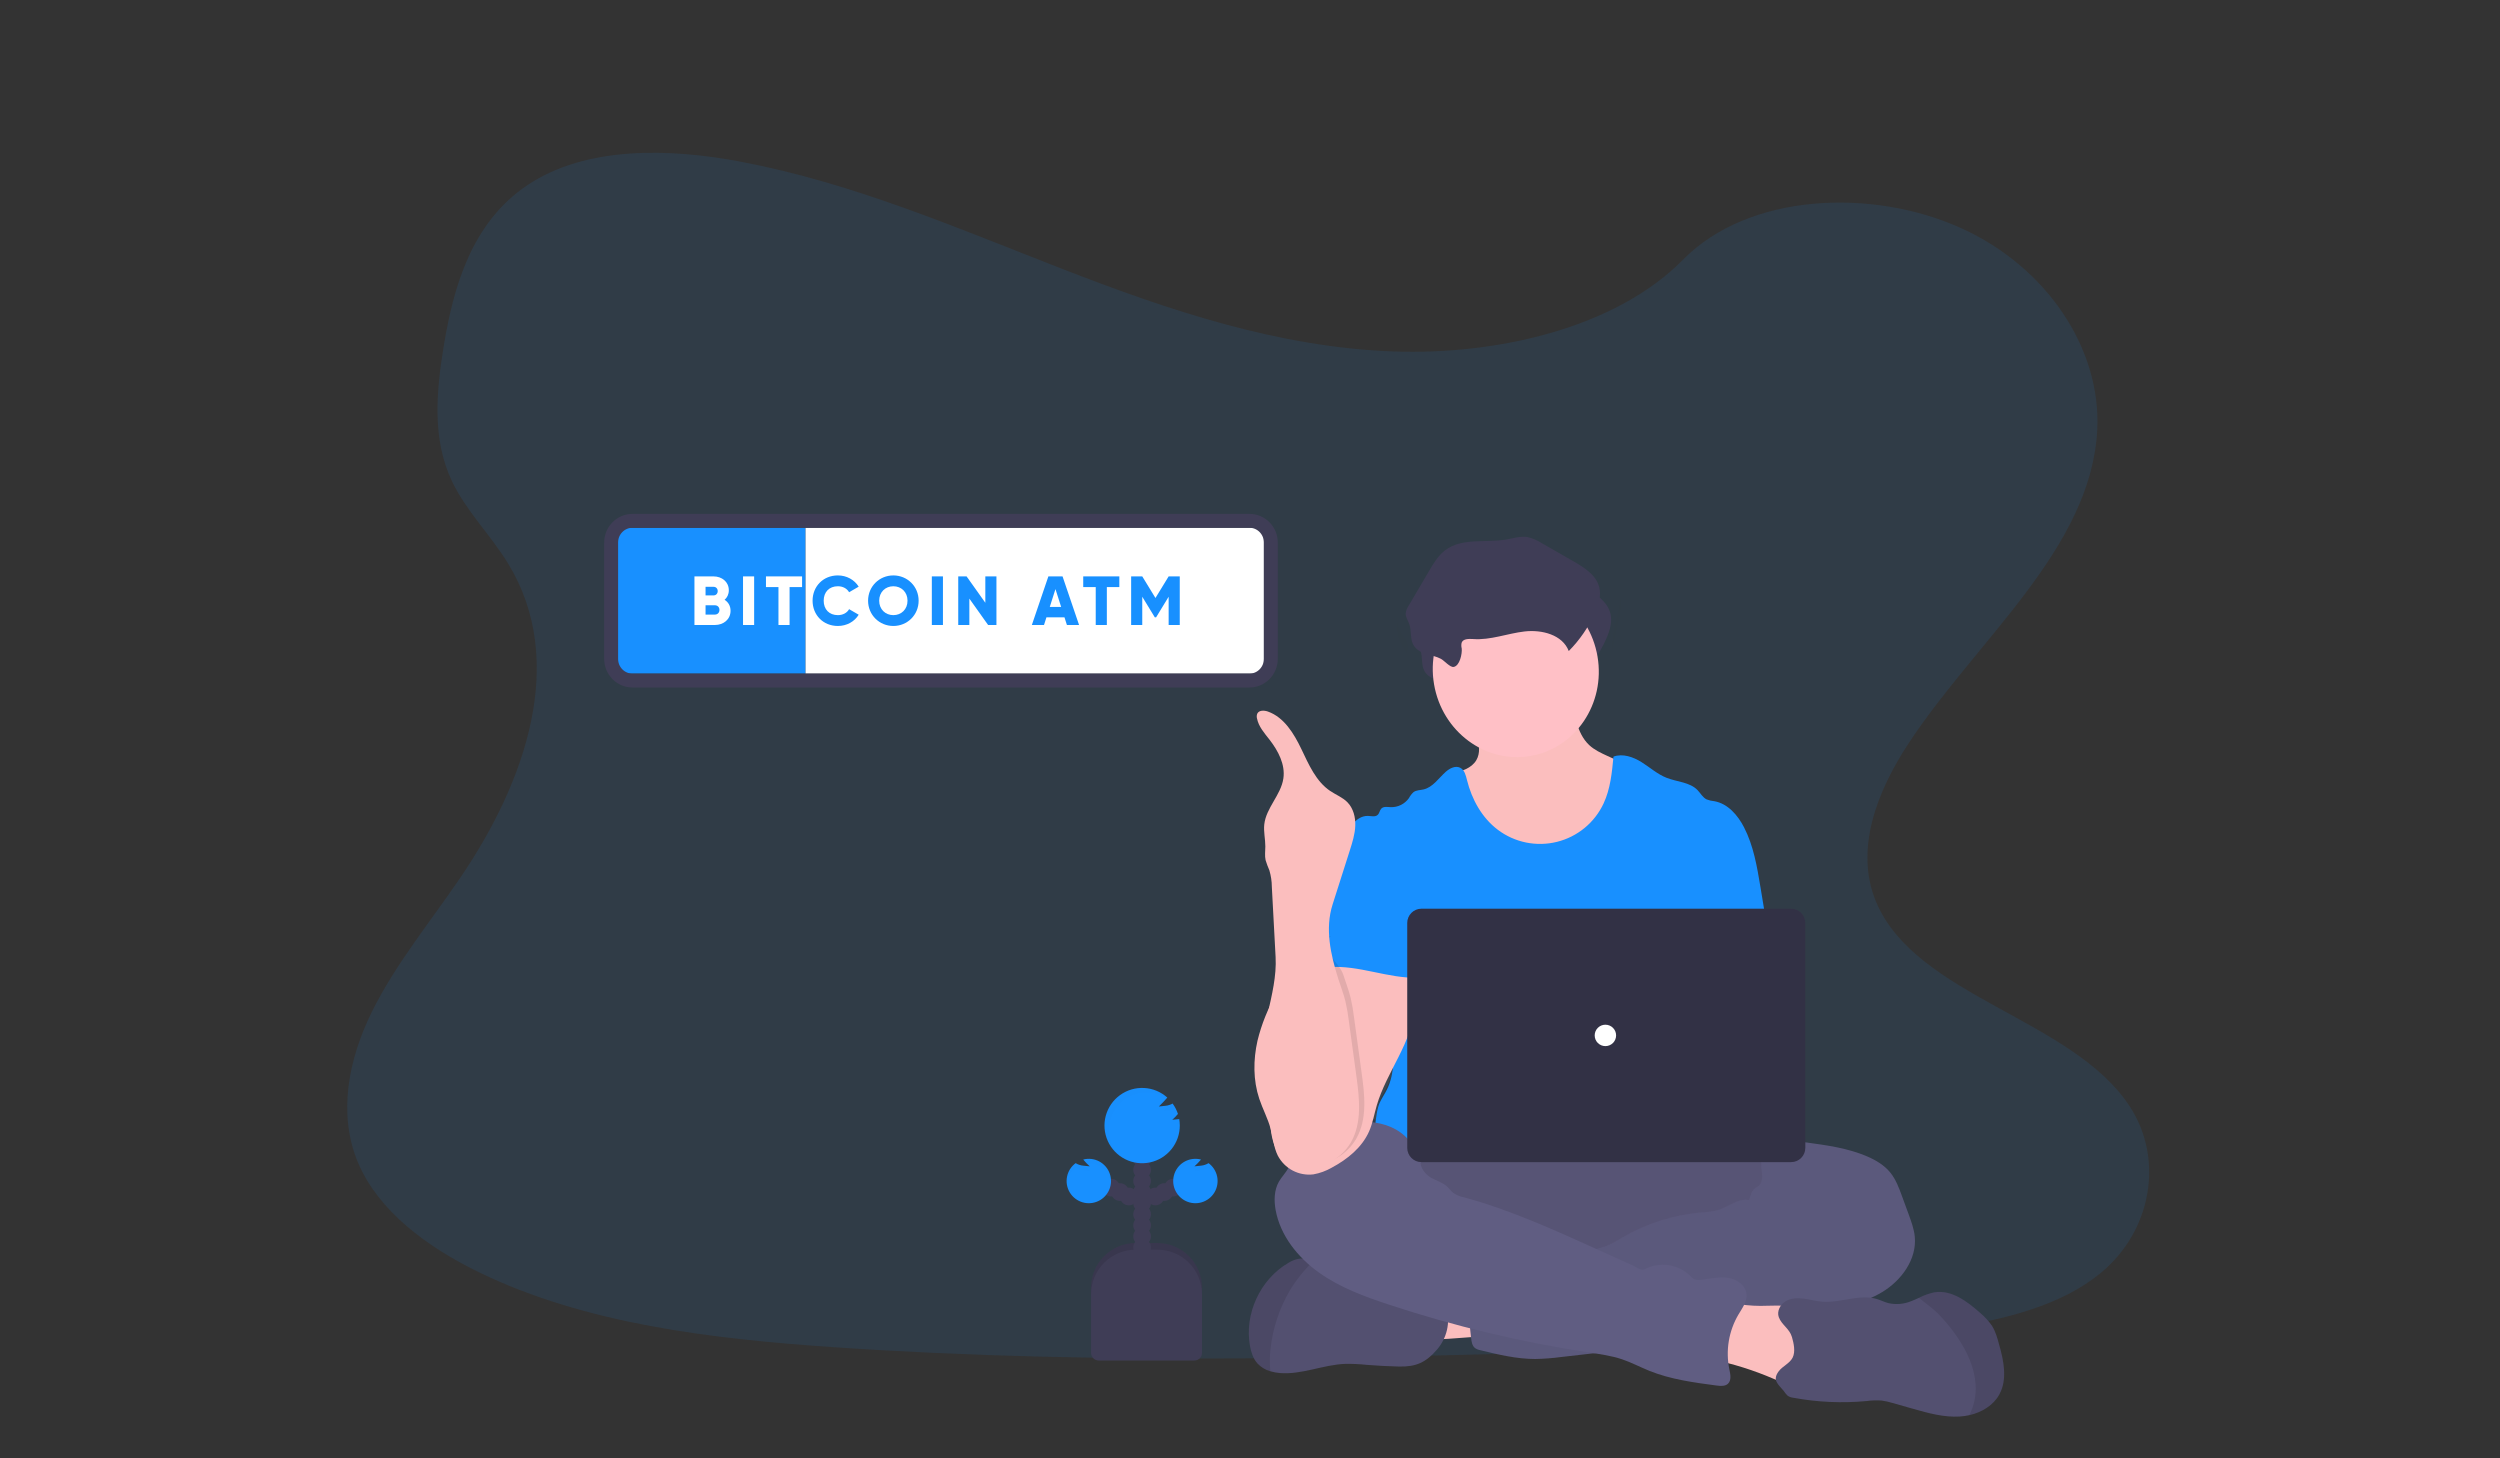 <svg width="360" height="210" viewBox="0 0 360 210" fill="none" xmlns="http://www.w3.org/2000/svg">
<rect x="0" y="0" width="360" height="210" fill="#333333" stroke="none"/>
<path opacity="0.1" d="M200.763 50.614C184.128 50.036 168.284 44.668 153.153 38.793C138.022 32.919 123.039 26.41 106.803 23.311C96.36 21.309 84.418 21.027 76.003 26.623C67.906 32.02 65.29 41.309 63.881 49.935C62.825 56.429 62.2 63.259 65.102 69.337C67.115 73.556 70.69 77.102 73.163 81.144C81.763 95.206 75.684 112.546 66.362 126.276C61.992 132.715 56.918 138.867 53.544 145.718C50.169 152.568 48.609 160.429 51.559 167.424C54.487 174.362 61.46 179.563 69.012 183.225C84.354 190.661 102.426 192.792 120.063 193.997C159.085 196.667 198.318 195.51 237.443 194.354C251.924 193.925 266.467 193.491 280.712 191.252C288.623 190.009 296.791 188.035 302.533 183.286C309.823 177.24 311.63 167 306.746 159.419C298.552 146.702 275.903 143.541 270.168 129.894C267.015 122.382 270.253 114.013 274.833 107.047C284.662 92.099 301.135 78.988 302.004 61.903C302.6 50.169 294.681 38.418 282.436 32.865C269.6 27.045 251.804 27.777 242.34 37.411C232.583 47.307 215.449 51.123 200.763 50.614Z" fill="#1890FF"/>
<path d="M200.601 153.231C200.509 154.346 200.218 155.434 199.742 156.446C199.424 157.091 199.012 157.685 198.714 158.332C198.431 158.918 198.221 160.026 198.095 161.241C197.941 161.215 197.784 161.192 197.63 161.174C197.858 160.372 198.031 159.55 198.259 158.746C198.802 156.834 199.693 155.028 200.601 153.231Z" fill="url(#paint0_linear)"/>
<path d="M204.561 192.753C204.019 191.519 203.505 190.101 204.047 188.868C204.401 188.141 205.009 187.57 205.756 187.262C206.495 186.96 207.275 186.768 208.069 186.691C210.563 186.364 213.087 186.33 215.589 186.589C215.772 188.033 215.386 189.497 215.055 190.892C214.754 192.177 214.582 192.367 213.256 192.434C212.397 192.48 204.764 193.208 204.561 192.753Z" fill="#FBBEBE"/>
<path d="M227.45 184.432C247.749 184.432 264.205 179.831 264.205 174.154C264.205 168.477 247.749 163.875 227.45 163.875C207.15 163.875 190.694 168.477 190.694 174.154C190.694 179.831 207.15 184.432 227.45 184.432Z" fill="#605D82"/>
<path opacity="0.1" d="M227.45 184.432C247.749 184.432 264.205 179.831 264.205 174.154C264.205 168.477 247.749 163.875 227.45 163.875C207.15 163.875 190.694 168.477 190.694 174.154C190.694 179.831 207.15 184.432 227.45 184.432Z" fill="black"/>
<path d="M234.04 119.892C232.781 122.326 230.688 124.227 228.144 125.248C226.646 125.793 225.07 126.094 223.476 126.137C221.731 126.216 219.95 126.103 218.31 125.507C216.11 124.711 214.283 123.081 212.913 121.182C211.543 119.283 210.599 117.115 209.779 114.928C209.348 113.789 208.936 112.577 209.139 111.374C210.463 111.073 211.913 110.631 212.596 109.457C213.18 108.45 213.018 107.242 212.681 106.091C212.586 105.764 212.476 105.441 212.365 105.13C212.108 104.384 211.221 102.969 211.838 102.331C212.231 101.928 213.879 101.722 214.447 101.46C216.197 100.653 217.812 99.487 219.734 99.104C221.397 98.772 223.114 99.083 224.774 99.427C224.995 99.46 225.206 99.536 225.396 99.651C225.613 99.834 225.774 100.074 225.859 100.345C226.332 101.496 226.61 102.768 226.99 103.968C227.386 105.225 227.895 106.404 228.848 107.296C229.591 107.992 230.537 108.429 231.462 108.853L233.74 109.896C234.145 110.048 234.512 110.286 234.817 110.593C235.114 111.002 235.292 111.486 235.331 111.991C235.739 114.695 235.287 117.459 234.04 119.892Z" fill="#FBBEBE"/>
<path opacity="0.1" d="M226.98 103.968C225.167 105.853 222.78 107.084 220.193 107.468C217.605 107.853 214.964 107.368 212.681 106.091C212.586 105.764 212.476 105.441 212.365 105.13C212.108 104.384 211.221 102.969 211.838 102.331C212.231 101.928 213.879 101.722 214.447 101.46C216.197 100.653 217.811 99.487 219.734 99.104C221.397 98.772 223.114 99.083 224.774 99.427C224.995 99.46 225.206 99.536 225.396 99.651C225.613 99.834 225.774 100.074 225.859 100.345C226.322 101.496 226.599 102.768 226.98 103.968Z" fill="black"/>
<path d="M254.478 133.627L253.506 127.743C253.015 124.79 252.509 121.781 251.136 119.121C250.234 117.379 248.802 115.719 246.872 115.375C246.492 115.341 246.118 115.254 245.762 115.118C245.196 114.845 244.888 114.234 244.453 113.782C243.333 112.62 241.508 112.602 240.007 112.011C238.68 111.497 237.596 110.508 236.388 109.752C235.18 108.997 233.676 108.467 232.34 108.951C232.124 111.25 231.895 113.602 230.918 115.696C230.282 117.059 229.35 118.263 228.189 119.22C227.028 120.177 225.668 120.862 224.208 121.226C222.748 121.589 221.225 121.622 219.75 121.321C218.276 121.021 216.888 120.395 215.687 119.489C213.396 117.765 211.929 115.105 211.245 112.322C211.078 111.644 210.888 110.865 210.263 110.554C209.587 110.215 208.775 110.626 208.207 111.124C207.166 112.047 206.338 113.368 204.986 113.679C204.498 113.792 203.958 113.769 203.552 114.064C203.282 114.313 203.056 114.606 202.884 114.93C202.588 115.348 202.193 115.686 201.734 115.913C201.275 116.14 200.766 116.249 200.255 116.23C199.784 116.207 199.226 116.099 198.905 116.441C198.666 116.698 198.648 117.099 198.391 117.338C198.044 117.675 197.481 117.51 196.998 117.492C196.083 117.454 195.232 118.04 194.708 118.777C194.183 119.514 193.937 120.427 193.68 121.311C196.489 127.565 199.059 133.828 201.869 140.082C202 140.318 202.07 140.583 202.072 140.853C202.015 141.133 201.896 141.397 201.722 141.624C200.344 143.837 200.388 146.619 200.54 149.22C200.691 151.821 200.877 154.568 199.715 156.898C199.399 157.538 198.987 158.124 198.687 158.764C197.982 160.213 197.728 164.849 198.139 166.406H256.228C255.12 163.361 255.542 157.25 255.773 154.018C255.935 151.756 255.516 149.498 255.336 147.236C254.958 142.618 255.241 138.237 254.478 133.627Z" fill="#1890FF"/>
<path d="M257.45 164.607C258.306 164.281 259.249 164.399 260.167 164.522C263.12 164.926 266.117 165.34 268.855 166.519C270.14 167.069 271.363 167.804 272.232 168.886C273.003 169.86 273.453 171.052 273.879 172.226L274.866 174.922C275.242 175.95 275.622 176.998 275.728 178.09C276.036 181.326 273.823 184.376 271.039 186.056C268.256 187.737 264.979 188.336 261.786 188.963C258.594 189.59 255.389 190.283 252.209 191.018C250.726 191.403 249.222 191.699 247.704 191.905C244.3 192.29 240.743 191.723 237.51 192.848C236.225 193.298 234.963 193.966 233.629 194.277C232.744 194.471 231.849 194.615 230.948 194.708L224.828 195.407C223.583 195.574 222.331 195.67 221.075 195.695C218.402 195.695 215.773 195.063 213.177 194.431C212.901 194.383 212.638 194.277 212.406 194.12C211.994 193.796 211.904 193.223 211.845 192.704C211.583 190.407 211.354 188.107 211.157 185.805C211.095 185.057 211.049 184.247 211.457 183.618C211.971 182.847 212.974 182.605 213.889 182.456C217.769 181.822 221.699 181.549 225.63 181.642C227.123 180.149 229.586 180.141 231.542 179.329C232.261 178.999 232.958 178.62 233.626 178.196C237.123 176.156 241.032 174.92 245.066 174.58C245.857 174.556 246.642 174.444 247.408 174.246C248.922 173.776 250.302 172.496 251.857 172.81C252.05 172.278 252.184 171.566 252.628 171.201C252.849 171.013 253.122 170.888 253.325 170.687C253.754 170.253 253.793 169.569 253.728 168.963C253.664 168.356 253.52 167.735 253.677 167.144C253.742 166.92 253.838 166.706 253.962 166.509C254.736 165.157 255.9 164.479 257.45 164.607Z" fill="#605D82"/>
<path opacity="0.05" d="M257.45 164.607C258.306 164.281 259.249 164.399 260.167 164.522C263.12 164.926 266.117 165.34 268.855 166.519C270.14 167.069 271.363 167.804 272.232 168.886C273.003 169.86 273.453 171.052 273.879 172.226L274.866 174.922C275.242 175.95 275.622 176.998 275.728 178.09C276.036 181.326 273.823 184.376 271.039 186.056C268.256 187.737 264.979 188.336 261.786 188.963C258.594 189.59 255.389 190.283 252.209 191.018C250.726 191.403 249.222 191.699 247.704 191.905C244.3 192.29 240.743 191.723 237.51 192.848C236.225 193.298 234.963 193.966 233.629 194.277C232.744 194.471 231.849 194.615 230.948 194.708L224.828 195.407C223.583 195.574 222.331 195.67 221.075 195.695C218.402 195.695 215.773 195.063 213.177 194.431C212.901 194.383 212.638 194.277 212.406 194.12C211.994 193.796 211.904 193.223 211.845 192.704C211.583 190.407 211.354 188.107 211.157 185.805C211.095 185.057 211.049 184.247 211.457 183.618C211.971 182.847 212.974 182.605 213.889 182.456C217.769 181.822 221.699 181.549 225.63 181.642C227.123 180.149 229.586 180.141 231.542 179.329C232.261 178.999 232.958 178.62 233.626 178.196C237.123 176.156 241.032 174.92 245.066 174.58C245.857 174.556 246.642 174.444 247.408 174.246C248.922 173.776 250.302 172.496 251.857 172.81C252.05 172.278 252.184 171.566 252.628 171.201C252.849 171.013 253.122 170.888 253.325 170.687C253.754 170.253 253.793 169.569 253.728 168.963C253.664 168.356 253.52 167.735 253.677 167.144C253.742 166.92 253.838 166.706 253.962 166.509C254.736 165.157 255.9 164.479 257.45 164.607Z" fill="black"/>
<path d="M206.926 194.341C205.335 196.183 203.934 196.841 201.444 196.782C199.912 196.746 198.382 196.667 196.853 196.543C195.808 196.43 194.758 196.381 193.707 196.397C190.535 196.52 187.474 197.972 184.31 197.718C183.842 197.681 183.379 197.595 182.93 197.461C182.216 197.262 181.571 196.87 181.066 196.327C180.46 195.641 180.169 194.732 180.002 193.832C179.157 189.222 181.475 184.201 185.533 181.855C186.063 181.513 186.665 181.299 187.292 181.231C187.906 181.228 188.513 181.361 189.07 181.621L189.109 181.637C190.758 182.315 192.255 183.314 193.514 184.576C193.705 184.795 193.933 184.978 194.188 185.118C194.442 185.214 194.71 185.265 194.982 185.267L198.359 185.481C198.931 185.498 199.5 185.576 200.056 185.715C200.668 185.928 201.264 186.186 201.839 186.486C203.657 187.298 205.672 187.513 207.635 187.827C207.825 187.837 208.005 187.91 208.15 188.032C208.228 188.13 208.282 188.244 208.309 188.367C208.583 189.4 208.6 190.484 208.359 191.525C208.118 192.567 207.626 193.533 206.926 194.341Z" fill="#535070"/>
<path opacity="0.1" d="M189.098 181.637C187.788 182.887 186.651 184.308 185.718 185.861C184.222 188.424 183.281 191.273 182.958 194.223C182.836 195.299 182.826 196.385 182.93 197.463C182.216 197.264 181.571 196.871 181.066 196.327C180.46 195.641 180.169 194.732 180.002 193.832C179.157 189.222 181.475 184.201 185.533 181.855C186.063 181.513 186.665 181.299 187.292 181.231C187.906 181.228 188.513 181.361 189.07 181.621L189.098 181.637Z" fill="black"/>
<path d="M254.51 188.027C256.399 187.976 258.52 187.881 259.908 189.153C261.231 190.355 261.406 192.339 261.493 194.125L261.594 196.199C261.625 196.831 261.65 197.484 261.396 198.069C260.943 199.097 259.702 199.593 258.568 199.534C257.435 199.475 256.394 198.979 255.358 198.532C252.546 197.321 249.618 196.399 246.619 195.78C246.717 194.346 246.88 192.919 247.108 191.499C247.264 190.515 247.29 188.867 247.948 188.05C248.645 187.187 249.552 187.655 250.498 187.814C251.825 188.016 253.169 188.088 254.51 188.027Z" fill="#FBBEBE"/>
<path d="M204.59 167.193C204.59 167.449 204.187 167.193 204.151 166.918C203.868 164.839 202.218 163.125 200.295 162.292C198.373 161.46 196.183 161.416 194.101 161.614C190.952 161.912 187.431 163.117 186.267 166.059C185.994 166.748 185.871 167.493 185.537 168.154C185.167 168.878 184.563 169.456 184.162 170.16C183.47 171.379 183.442 172.872 183.691 174.249C184.362 177.923 186.876 181.066 189.922 183.243C192.967 185.419 196.527 186.72 200.077 187.891C209.463 190.986 219.092 193.285 228.864 194.765C230.447 195.004 232.046 195.225 233.563 195.734C234.92 196.189 236.19 196.87 237.516 197.404C240.6 198.643 243.918 199.085 247.206 199.519C247.766 199.591 248.409 199.642 248.823 199.262C249.357 198.766 249.18 197.903 249.028 197.191C248.47 194.487 248.936 191.672 250.336 189.292C250.887 188.367 251.601 187.418 251.498 186.347C251.375 185.098 250.131 184.214 248.892 184.014C247.653 183.813 246.394 184.109 245.15 184.271C244.72 184.327 244.253 184.363 243.864 184.145C243.68 184.02 243.512 183.871 243.366 183.703C242.509 182.876 241.412 182.342 240.233 182.177C239.053 182.013 237.852 182.225 236.801 182.785C236.341 183.042 235.645 182.469 235.167 182.253L229.766 179.805C223.557 176.996 217.316 174.174 210.746 172.396C210.222 172.293 209.724 172.086 209.281 171.787C208.955 171.53 208.721 171.181 208.42 170.895C207.765 170.276 206.852 170.029 206.066 169.59C205.279 169.151 204.405 168.074 204.59 167.193Z" fill="#605D82"/>
<path d="M287.916 200.776C287.052 202.377 285.377 203.374 283.577 203.785C283.126 203.887 282.667 203.952 282.205 203.98C279.93 204.121 277.684 203.492 275.491 202.87L272.515 202.027C272.003 201.866 271.479 201.749 270.947 201.678C270.223 201.629 269.496 201.654 268.778 201.752C265.26 202.079 261.714 201.92 258.239 201.279C257.949 201.248 257.67 201.148 257.425 200.989C257.21 200.779 257.019 200.545 256.857 200.293C256.047 199.319 255.176 198.751 256.134 197.466C256.687 196.721 257.712 196.348 258.142 195.492C258.571 194.637 258.296 193.421 258.041 192.537C257.694 191.317 256.553 190.79 256.145 189.669C255.839 188.824 256.353 187.842 257.126 187.382C257.9 186.922 258.856 186.887 259.748 187.005C260.64 187.123 261.514 187.375 262.411 187.444C265.048 187.655 267.744 186.295 270.276 187.061C270.834 187.231 271.361 187.501 271.926 187.65C273.029 187.896 274.18 187.797 275.224 187.364C275.594 187.226 275.956 187.059 276.316 186.894C277.01 186.533 277.749 186.266 278.514 186.1C280.984 185.676 283.274 187.385 285.137 189.053C285.777 189.584 286.343 190.197 286.821 190.877C287.335 191.679 287.608 192.612 287.849 193.532C288.53 195.914 289.093 198.591 287.916 200.776Z" fill="#535070"/>
<path opacity="0.1" d="M287.916 200.776C287.052 202.377 285.376 203.374 283.577 203.785C284.277 202.425 284.592 200.901 284.489 199.375C284.335 196.931 283.261 194.629 281.891 192.599C281.048 191.349 280.089 190.182 279.028 189.112C278.21 188.29 277.205 187.637 276.326 186.884C277.02 186.523 277.759 186.256 278.524 186.09C280.994 185.666 283.284 187.375 285.147 189.043C285.787 189.573 286.353 190.187 286.831 190.867C287.345 191.669 287.618 192.602 287.859 193.521C288.53 195.914 289.093 198.591 287.916 200.776Z" fill="black"/>
<g opacity="0.1">
<path opacity="0.1" d="M202.712 92.848C202.581 92.065 201.941 91.456 201.594 90.736C201.371 90.251 201.242 89.728 201.214 89.195C201.214 89.482 201.188 89.77 201.186 90.061C201.186 90.903 201.222 91.772 201.594 92.537C201.879 93.121 202.35 93.635 202.586 94.228C202.711 93.78 202.754 93.312 202.712 92.848Z" fill="black"/>
<path opacity="0.1" d="M233.15 87.381C232.682 89.621 231.952 91.903 232.178 94.149C232.325 92.491 232.808 90.824 233.15 89.179C233.435 87.931 233.535 86.648 233.448 85.371C233.392 86.047 233.292 86.718 233.15 87.381Z" fill="black"/>
</g>
<path d="M203.725 144.985C203.414 150.089 199.669 154.305 198.243 159.213C197.888 160.442 197.675 161.716 197.166 162.886C196.138 165.237 194.023 166.943 191.768 168.146C190.946 168.621 190.046 168.948 189.111 169.112C188.082 169.232 187.041 169.036 186.127 168.55C185.213 168.064 184.468 167.31 183.993 166.391C183.405 165.196 183.322 163.821 182.965 162.536C182.567 161.053 181.821 159.686 181.336 158.229C180.441 155.549 180.459 152.614 181.079 149.86C181.665 147.464 182.594 145.166 183.836 143.035C184.016 142.719 184.199 142.405 184.386 142.094C184.917 141.195 185.512 140.337 186.168 139.525C187.71 137.667 189.692 136.238 191.653 134.83C191.802 134.706 191.978 134.619 192.167 134.573H192.198C192.419 134.565 192.638 134.616 192.832 134.722C195.552 135.897 198.163 137.311 200.633 138.946C201.518 139.535 202.913 140.193 203.376 141.195C203.839 142.197 203.792 143.896 203.725 144.985Z" fill="#FBBEBE"/>
<path d="M193.522 121.501C193.272 121.763 193.078 122.073 192.952 122.413C190.874 127.094 189.647 132.108 189.328 137.219C189.333 137.469 189.276 137.715 189.16 137.936C189.047 138.084 188.92 138.22 188.783 138.345C188.657 138.493 188.564 138.666 188.508 138.851C188.452 139.037 188.435 139.233 188.458 139.425C188.481 139.618 188.543 139.804 188.64 139.972C188.737 140.139 188.868 140.286 189.024 140.401C189.448 139.602 190.464 139.342 191.366 139.273C195.686 138.931 199.907 140.94 204.24 140.789C203.934 139.733 203.495 138.718 203.246 137.649C202.143 132.902 204.893 127.735 203.207 123.163C202.87 122.249 202.308 121.349 201.421 120.948C201.054 120.8 200.669 120.698 200.277 120.645C199.182 120.447 197.002 119.602 195.943 119.941C195.553 120.067 195.399 120.434 195.075 120.655C194.594 120.971 193.941 121.082 193.522 121.501Z" fill="#1890FF"/>
<path opacity="0.1" d="M195.294 163.99C194.633 165.111 193.694 166.043 192.569 166.696C191.444 167.349 190.169 167.701 188.868 167.719C188.164 167.738 187.463 167.609 186.812 167.341C185.169 166.617 184.241 164.823 183.897 163.06C183.553 161.297 183.66 159.478 183.416 157.697C183.221 156.279 182.805 154.902 182.589 153.486C182.059 149.983 183.103 146.524 183.846 143.037C184.025 142.721 184.208 142.408 184.396 142.097C184.926 141.198 185.521 140.339 186.177 139.527C187.719 137.669 189.701 136.24 191.662 134.832H189.606C189.655 134.796 189.714 134.773 189.775 134.767C189.836 134.76 189.898 134.769 189.955 134.794C190.011 134.819 190.06 134.858 190.097 134.907C190.133 134.957 190.156 135.015 190.163 135.076C190.366 136.875 192.903 138.674 193.456 140.421C193.798 141.495 194.209 142.549 194.484 143.644C194.701 144.576 194.866 145.52 194.977 146.47C195.342 149.131 195.706 151.786 196.067 154.436C196.522 157.672 196.913 161.169 195.294 163.99Z" fill="black"/>
<path d="M191.891 130.251L194.371 122.472C194.741 121.308 195.116 120.126 195.16 118.903C195.204 117.68 194.883 116.398 194.027 115.524C193.333 114.817 192.371 114.452 191.549 113.9C189.493 112.515 188.465 110.089 187.393 107.856C186.321 105.623 184.91 103.287 182.571 102.46C182.031 102.27 181.286 102.254 181.044 102.771C180.96 102.985 180.947 103.221 181.006 103.444C181.232 104.631 182.082 105.579 182.823 106.527C184.064 108.134 185.103 110.099 184.804 112.109C184.45 114.488 182.311 116.333 182.054 118.726C181.941 119.779 182.211 120.835 182.208 121.897C182.208 122.555 182.1 123.225 182.247 123.868C182.399 124.364 182.58 124.852 182.789 125.327C183.018 126.096 183.138 126.892 183.144 127.694L183.686 137.808C183.979 143.279 181.011 148.601 181.828 153.997C182.044 155.413 182.46 156.79 182.656 158.209C182.913 159.99 182.792 161.806 183.136 163.572C183.481 165.337 184.421 167.128 186.051 167.853C186.703 168.12 187.403 168.249 188.107 168.231C189.408 168.213 190.683 167.86 191.808 167.207C192.934 166.554 193.872 165.623 194.533 164.502C196.152 161.675 195.762 158.183 195.32 154.961L194.23 146.995C194.118 146.044 193.953 145.1 193.736 144.168C193.464 143.073 193.052 142.02 192.708 140.946C191.605 137.433 190.78 133.74 191.891 130.251Z" fill="#FBBEBE"/>
<path d="M257.916 130.855H204.695C203.564 130.855 202.646 131.772 202.646 132.903V165.296C202.646 166.427 203.564 167.344 204.695 167.344H257.916C259.047 167.344 259.964 166.427 259.964 165.296V132.903C259.964 131.772 259.047 130.855 257.916 130.855Z" fill="#3F3D56"/>
<path opacity="0.2" d="M257.916 130.855H204.695C203.564 130.855 202.646 131.772 202.646 132.903V165.296C202.646 166.427 203.564 167.344 204.695 167.344H257.916C259.047 167.344 259.964 166.427 259.964 165.296V132.903C259.964 131.772 259.047 130.855 257.916 130.855Z" fill="black"/>
<path d="M231.177 150.641C232.029 150.641 232.719 149.951 232.719 149.099C232.719 148.248 232.029 147.557 231.177 147.557C230.325 147.557 229.635 148.248 229.635 149.099C229.635 149.951 230.325 150.641 231.177 150.641Z" fill="white"/>
<path d="M163.545 178.995H166.658C168.362 178.995 169.996 179.672 171.201 180.877C172.406 182.081 173.083 183.716 173.083 185.419V194.955H157.119V185.419C157.119 183.716 157.796 182.081 159.001 180.877C160.206 179.672 161.841 178.995 163.545 178.995Z" fill="#3F3D56"/>
<path opacity="0.1" d="M163.545 178.995H166.658C168.362 178.995 169.996 179.672 171.201 180.877C172.406 182.081 173.083 183.716 173.083 185.419V194.955H157.119V185.419C157.119 183.716 157.796 182.081 159.001 180.877C160.206 179.672 161.841 178.995 163.545 178.995Z" fill="black"/>
<path d="M164.465 182.508C165.17 182.508 165.742 181.936 165.742 181.231C165.742 180.525 165.17 179.954 164.465 179.954C163.759 179.954 163.188 180.525 163.188 181.231C163.188 181.936 163.759 182.508 164.465 182.508Z" fill="#3F3D56"/>
<path d="M164.465 180.912C165.17 180.912 165.742 180.34 165.742 179.635C165.742 178.929 165.17 178.358 164.465 178.358C163.759 178.358 163.188 178.929 163.188 179.635C163.188 180.34 163.759 180.912 164.465 180.912Z" fill="#3F3D56"/>
<path d="M164.465 179.316C165.17 179.316 165.742 178.744 165.742 178.039C165.742 177.334 165.17 176.762 164.465 176.762C163.759 176.762 163.188 177.334 163.188 178.039C163.188 178.744 163.759 179.316 164.465 179.316Z" fill="#3F3D56"/>
<path d="M164.465 177.72C165.17 177.72 165.742 177.148 165.742 176.443C165.742 175.738 165.17 175.166 164.465 175.166C163.759 175.166 163.188 175.738 163.188 176.443C163.188 177.148 163.759 177.72 164.465 177.72Z" fill="#3F3D56"/>
<path d="M164.465 176.125C165.17 176.125 165.742 175.553 165.742 174.848C165.742 174.142 165.17 173.571 164.465 173.571C163.759 173.571 163.188 174.142 163.188 174.848C163.188 175.553 163.759 176.125 164.465 176.125Z" fill="#3F3D56"/>
<path d="M164.465 174.529C165.17 174.529 165.742 173.957 165.742 173.252C165.742 172.546 165.17 171.975 164.465 171.975C163.759 171.975 163.188 172.546 163.188 173.252C163.188 173.957 163.759 174.529 164.465 174.529Z" fill="#3F3D56"/>
<path d="M164.465 172.933C165.17 172.933 165.742 172.361 165.742 171.656C165.742 170.951 165.17 170.379 164.465 170.379C163.759 170.379 163.188 170.951 163.188 171.656C163.188 172.361 163.759 172.933 164.465 172.933Z" fill="#3F3D56"/>
<path d="M166.38 173.57C167.085 173.57 167.657 172.999 167.657 172.293C167.657 171.588 167.085 171.016 166.38 171.016C165.674 171.016 165.103 171.588 165.103 172.293C165.103 172.999 165.674 173.57 166.38 173.57Z" fill="#3F3D56"/>
<path d="M167.657 172.933C168.363 172.933 168.935 172.361 168.935 171.656C168.935 170.951 168.363 170.379 167.657 170.379C166.952 170.379 166.38 170.951 166.38 171.656C166.38 172.361 166.952 172.933 167.657 172.933Z" fill="#3F3D56"/>
<path d="M168.934 172.293C169.639 172.293 170.211 171.721 170.211 171.016C170.211 170.311 169.639 169.739 168.934 169.739C168.228 169.739 167.656 170.311 167.656 171.016C167.656 171.721 168.228 172.293 168.934 172.293Z" fill="#3F3D56"/>
<path d="M164.465 171.334C165.17 171.334 165.742 170.763 165.742 170.057C165.742 169.352 165.17 168.78 164.465 168.78C163.759 168.78 163.188 169.352 163.188 170.057C163.188 170.763 163.759 171.334 164.465 171.334Z" fill="#3F3D56"/>
<path d="M164.465 169.739C165.17 169.739 165.742 169.167 165.742 168.462C165.742 167.757 165.17 167.185 164.465 167.185C163.759 167.185 163.188 167.757 163.188 168.462C163.188 169.167 163.759 169.739 164.465 169.739Z" fill="#3F3D56"/>
<path d="M164.465 168.143C165.17 168.143 165.742 167.571 165.742 166.866C165.742 166.161 165.17 165.589 164.465 165.589C163.759 165.589 163.188 166.161 163.188 166.866C163.188 167.571 163.759 168.143 164.465 168.143Z" fill="#3F3D56"/>
<path d="M164.465 166.547C165.17 166.547 165.742 165.976 165.742 165.27C165.742 164.565 165.17 163.993 164.465 163.993C163.759 163.993 163.188 164.565 163.188 165.27C163.188 165.976 163.759 166.547 164.465 166.547Z" fill="#3F3D56"/>
<path d="M169.757 161.151C169.441 161.197 169.122 161.23 168.804 161.251C169.1 160.993 169.375 160.711 169.626 160.408C169.448 159.872 169.188 159.367 168.855 158.91C168.538 159.088 168.188 159.198 167.827 159.234C167.511 159.28 167.192 159.316 166.873 159.337C167.302 158.929 167.709 158.5 168.094 158.052C167.17 157.221 165.989 156.733 164.748 156.669C163.507 156.604 162.281 156.968 161.277 157.7C160.272 158.431 159.549 159.485 159.228 160.685C158.908 161.886 159.01 163.16 159.516 164.294C160.023 165.428 160.904 166.354 162.012 166.917C163.12 167.48 164.388 167.645 165.603 167.384C166.818 167.124 167.907 166.455 168.688 165.488C169.468 164.521 169.893 163.316 169.891 162.073C169.891 161.76 169.863 161.448 169.809 161.14L169.757 161.151Z" fill="#1890FF"/>
<path d="M174.026 167.495C173.7 167.695 173.333 167.818 172.952 167.855C172.636 167.901 172.317 167.935 171.998 167.955C172.337 167.652 172.653 167.324 172.944 166.974C172.174 166.773 171.357 166.867 170.652 167.236C169.947 167.606 169.406 168.225 169.133 168.973C168.861 169.721 168.877 170.543 169.179 171.279C169.481 172.015 170.047 172.613 170.766 172.954C171.485 173.295 172.305 173.357 173.067 173.125C173.828 172.894 174.476 172.387 174.884 171.704C175.291 171.021 175.429 170.21 175.271 169.43C175.112 168.65 174.668 167.958 174.026 167.488V167.495Z" fill="#1890FF"/>
<path d="M162.548 173.57C163.253 173.57 163.825 172.999 163.825 172.293C163.825 171.588 163.253 171.016 162.548 171.016C161.842 171.016 161.271 171.588 161.271 172.293C161.271 172.999 161.842 173.57 162.548 173.57Z" fill="#3F3D56"/>
<path d="M161.271 172.933C161.976 172.933 162.548 172.361 162.548 171.656C162.548 170.951 161.976 170.379 161.271 170.379C160.565 170.379 159.993 170.951 159.993 171.656C159.993 172.361 160.565 172.933 161.271 172.933Z" fill="#3F3D56"/>
<path d="M159.993 172.293C160.699 172.293 161.271 171.721 161.271 171.016C161.271 170.311 160.699 169.739 159.993 169.739C159.288 169.739 158.716 170.311 158.716 171.016C158.716 171.721 159.288 172.293 159.993 172.293Z" fill="#3F3D56"/>
<path d="M154.9 167.495C155.226 167.695 155.594 167.818 155.975 167.855C156.291 167.901 156.61 167.935 156.928 167.955C156.589 167.652 156.273 167.324 155.982 166.974C156.753 166.773 157.57 166.867 158.275 167.236C158.979 167.606 159.521 168.225 159.793 168.973C160.066 169.721 160.049 170.543 159.747 171.279C159.446 172.015 158.88 172.613 158.161 172.954C157.442 173.295 156.622 173.357 155.86 173.125C155.099 172.894 154.451 172.387 154.043 171.704C153.635 171.021 153.497 170.21 153.656 169.43C153.814 168.65 154.258 167.958 154.9 167.488V167.495Z" fill="#1890FF"/>
<path d="M163.545 179.954H166.658C168.362 179.954 169.996 180.63 171.201 181.835C172.406 183.04 173.083 184.674 173.083 186.378V194.824C173.083 195.113 172.968 195.39 172.764 195.595C172.56 195.799 172.282 195.914 171.993 195.914H158.209C157.92 195.914 157.643 195.799 157.438 195.595C157.234 195.39 157.119 195.113 157.119 194.824V186.378C157.119 184.674 157.796 183.04 159.001 181.835C160.206 180.63 161.841 179.954 163.545 179.954Z" fill="#3F3D56"/>
<g opacity="0.1">
<path opacity="0.1" d="M169.855 161.5C169.725 161.638 169.588 161.769 169.443 161.891C169.59 161.891 169.734 161.868 169.88 161.852C169.875 161.734 169.867 161.616 169.855 161.5Z" fill="black"/>
<path opacity="0.1" d="M167.526 159.974C167.848 159.953 168.164 159.92 168.482 159.874C168.768 159.838 169.048 159.761 169.313 159.648C169.183 159.391 169.033 159.144 168.865 158.91C168.706 159.007 168.532 159.081 168.351 159.129C168.099 159.432 167.823 159.715 167.526 159.974Z" fill="black"/>
<path opacity="0.1" d="M159.675 162.716C159.673 161.741 159.934 160.785 160.43 159.946C160.926 159.108 161.639 158.419 162.494 157.952C163.349 157.485 164.315 157.257 165.288 157.292C166.262 157.327 167.208 157.624 168.027 158.152L168.11 158.065C167.575 157.589 166.952 157.224 166.276 156.991C165.599 156.757 164.884 156.66 164.169 156.704C163.455 156.748 162.757 156.933 162.115 157.249C161.473 157.564 160.899 158.003 160.427 158.541C159.956 159.079 159.595 159.705 159.366 160.382C159.138 161.06 159.046 161.777 159.095 162.49C159.144 163.204 159.335 163.901 159.655 164.54C159.975 165.18 160.418 165.75 160.96 166.218C160.128 165.24 159.673 163.999 159.675 162.716Z" fill="black"/>
</g>
<g opacity="0.1">
<path opacity="0.1" d="M171.999 168.593C172.318 168.572 172.636 168.539 172.953 168.492C173.334 168.457 173.701 168.333 174.027 168.133C174.388 168.398 174.689 168.737 174.91 169.127C175.131 169.516 175.268 169.948 175.312 170.394C175.324 170.282 175.33 170.17 175.33 170.057C175.332 169.558 175.217 169.066 174.994 168.619C174.771 168.173 174.446 167.785 174.045 167.488C173.719 167.687 173.351 167.81 172.971 167.848L172.714 167.878C172.494 168.135 172.255 168.373 171.999 168.593Z" fill="black"/>
<path opacity="0.1" d="M172.128 167.503C172.234 167.504 172.341 167.512 172.446 167.526C172.613 167.349 172.778 167.159 172.945 166.974C172.472 166.848 171.977 166.832 171.498 166.928C171.018 167.024 170.567 167.229 170.179 167.527C169.792 167.825 169.478 168.208 169.262 168.647C169.047 169.086 168.935 169.568 168.936 170.057C168.936 170.165 168.936 170.271 168.951 170.376C169.03 169.589 169.399 168.859 169.986 168.328C170.573 167.797 171.336 167.503 172.128 167.503Z" fill="black"/>
</g>
<g opacity="0.1">
<path opacity="0.1" d="M156.929 168.593C156.61 168.572 156.291 168.539 155.975 168.492C155.594 168.457 155.226 168.334 154.901 168.133C154.54 168.398 154.239 168.737 154.018 169.127C153.796 169.516 153.659 169.948 153.616 170.394C153.603 170.282 153.597 170.17 153.598 170.057C153.595 169.558 153.71 169.066 153.934 168.619C154.157 168.173 154.482 167.785 154.883 167.488C155.209 167.688 155.576 167.811 155.957 167.848L156.214 167.878C156.432 168.136 156.671 168.375 156.929 168.593Z" fill="black"/>
<path opacity="0.1" d="M156.8 167.503C156.692 167.504 156.585 167.512 156.478 167.526C156.314 167.349 156.149 167.159 155.982 166.974C156.455 166.848 156.95 166.832 157.43 166.928C157.909 167.024 158.36 167.229 158.748 167.527C159.136 167.825 159.449 168.208 159.665 168.647C159.881 169.086 159.993 169.568 159.992 170.057C159.992 170.165 159.992 170.271 159.976 170.376C159.897 169.589 159.529 168.859 158.942 168.328C158.355 167.797 157.591 167.503 156.8 167.503Z" fill="black"/>
</g>
<path d="M116 76H89V97H116V76Z" fill="#1890FF"/>
<path d="M182 76H116V97H182V76Z" fill="white"/>
<path d="M120.651 90.14C121.931 90.14 123.051 89.51 123.651 88.52L122.271 87.72C121.971 88.26 121.361 88.58 120.651 88.58C119.411 88.58 118.611 87.75 118.611 86.5C118.611 85.25 119.411 84.42 120.651 84.42C121.361 84.42 121.961 84.74 122.271 85.28L123.651 84.48C123.041 83.49 121.921 82.86 120.651 82.86C118.541 82.86 117.011 84.44 117.011 86.5C117.011 88.56 118.541 90.14 120.651 90.14Z" fill="#1890FF"/>
<path d="M128.643 90.14C130.653 90.14 132.283 88.56 132.283 86.5C132.283 84.44 130.653 82.86 128.643 82.86C126.633 82.86 125.003 84.44 125.003 86.5C125.003 88.56 126.633 90.14 128.643 90.14ZM128.643 88.58C127.503 88.58 126.603 87.75 126.603 86.5C126.603 85.25 127.503 84.42 128.643 84.42C129.783 84.42 130.683 85.25 130.683 86.5C130.683 87.75 129.783 88.58 128.643 88.58Z" fill="#1890FF"/>
<path d="M134.184 83V90H135.784V83H134.184Z" fill="#1890FF"/>
<path d="M141.887 83V86.8L139.187 83H137.987V90H139.587V86.2L142.287 90H143.487V83H141.887Z" fill="#1890FF"/>
<path d="M153.636 90H155.386L153.006 83H150.966L148.586 90H150.336L150.686 88.9H153.286L153.636 90ZM151.166 87.4L151.986 84.83L152.806 87.4H151.166Z" fill="#1890FF"/>
<path d="M161.185 83H155.985V84.54H157.785V90H159.385V84.54H161.185V83Z" fill="#1890FF"/>
<path d="M169.885 83H168.285L166.385 86.11L164.485 83H162.885V90H164.485V85.93L166.295 88.9H166.475L168.285 85.93V90H169.885V83Z" fill="#1890FF"/>
<path d="M104.34 86.37C104.72 86.04 104.95 85.58 104.95 85C104.95 83.79 103.96 83 102.74 83H100V90H102.94C104.19 90 105.2 89.19 105.2 87.95C105.2 87.24 104.86 86.7 104.34 86.37ZM102.74 84.5C103.11 84.5 103.35 84.76 103.35 85.12C103.35 85.48 103.1 85.74 102.74 85.74H101.6V84.5H102.74ZM102.94 88.5H101.6V87.16H102.94C103.34 87.16 103.6 87.44 103.6 87.83C103.6 88.22 103.34 88.5 102.94 88.5Z" fill="white"/>
<path d="M106.996 83V90H108.596V83H106.996Z" fill="white"/>
<path d="M115.499 83H110.299V84.54H112.099V90H113.699V84.54H115.499V83Z" fill="white"/>
<path d="M179.927 75H91.073C89.376 75 88 76.404 88 78.136V94.864C88 96.596 89.376 98 91.073 98H179.927C181.624 98 183 96.596 183 94.864V78.136C183 76.404 181.624 75 179.927 75Z" stroke="#3F3D56" stroke-width="2" stroke-miterlimit="10"/>
<path d="M212.098 97.155C212.026 96.886 212.021 96.604 212.081 96.332C212.294 95.743 213.109 95.766 213.727 95.797C216.219 95.987 218.651 94.995 221.141 94.707C223.631 94.419 226.611 95.176 227.506 97.528C229.086 95.938 230.366 94.072 231.283 92.021C231.798 90.87 232.199 89.585 231.903 88.363C231.475 86.601 229.771 85.525 228.227 84.629L223.58 81.968C222.959 81.564 222.271 81.274 221.548 81.111C220.55 80.95 219.541 81.288 218.544 81.462C215.568 81.982 212.15 81.171 209.723 83.003C208.701 83.772 208.033 84.903 207.387 86.004L204.447 91.009C204.216 91.335 204.071 91.715 204.024 92.113C204.007 92.664 204.365 93.142 204.55 93.661C204.881 94.606 204.636 95.722 205.11 96.604C205.897 98.064 207.809 97.958 209.102 98.65C209.58 98.906 210.435 99.919 210.942 99.814C211.836 99.639 212.19 97.879 212.098 97.155Z" fill="#3F3D56"/>
<path d="M220.361 108.864C226.861 107.763 231.197 101.353 230.044 94.546C228.891 87.739 222.686 83.114 216.185 84.216C209.684 85.317 205.349 91.727 206.502 98.534C207.655 105.34 213.86 109.966 220.361 108.864Z" fill="#FFC0C6"/>
<path d="M210.487 93.379C210.418 93.11 210.414 92.828 210.474 92.556C210.686 91.963 211.502 91.99 212.12 92.021C214.612 92.211 217.045 91.219 219.535 90.931C222.026 90.642 225.002 91.4 225.901 93.751C227.479 92.16 228.759 90.294 229.678 88.245C230.193 87.09 230.594 85.804 230.297 84.583C229.87 82.821 228.162 81.745 226.622 80.853L221.974 78.192C221.355 77.787 220.668 77.497 219.946 77.334C218.944 77.174 217.939 77.511 216.942 77.685C213.965 78.205 210.547 77.394 208.119 79.226C207.097 79.995 206.429 81.126 205.783 82.227L202.839 87.233C202.61 87.56 202.465 87.939 202.419 88.336C202.403 88.887 202.761 89.365 202.946 89.885C203.277 90.83 203.032 91.945 203.505 92.824C204.293 94.287 206.205 94.181 207.498 94.874C207.976 95.13 208.831 96.142 209.339 96.038C210.217 95.865 210.571 94.105 210.487 93.379Z" fill="#3F3D56"/>
<defs>
<linearGradient id="paint0_linear" x1="234.225" y1="203.998" x2="234.225" y2="72.52" gradientUnits="userSpaceOnUse">
<stop stop-color="#808080" stop-opacity="0.25"/>
<stop offset="0.54" stop-color="#808080" stop-opacity="0.12"/>
<stop offset="1" stop-color="#808080" stop-opacity="0.1"/>
</linearGradient>
</defs>
</svg>
